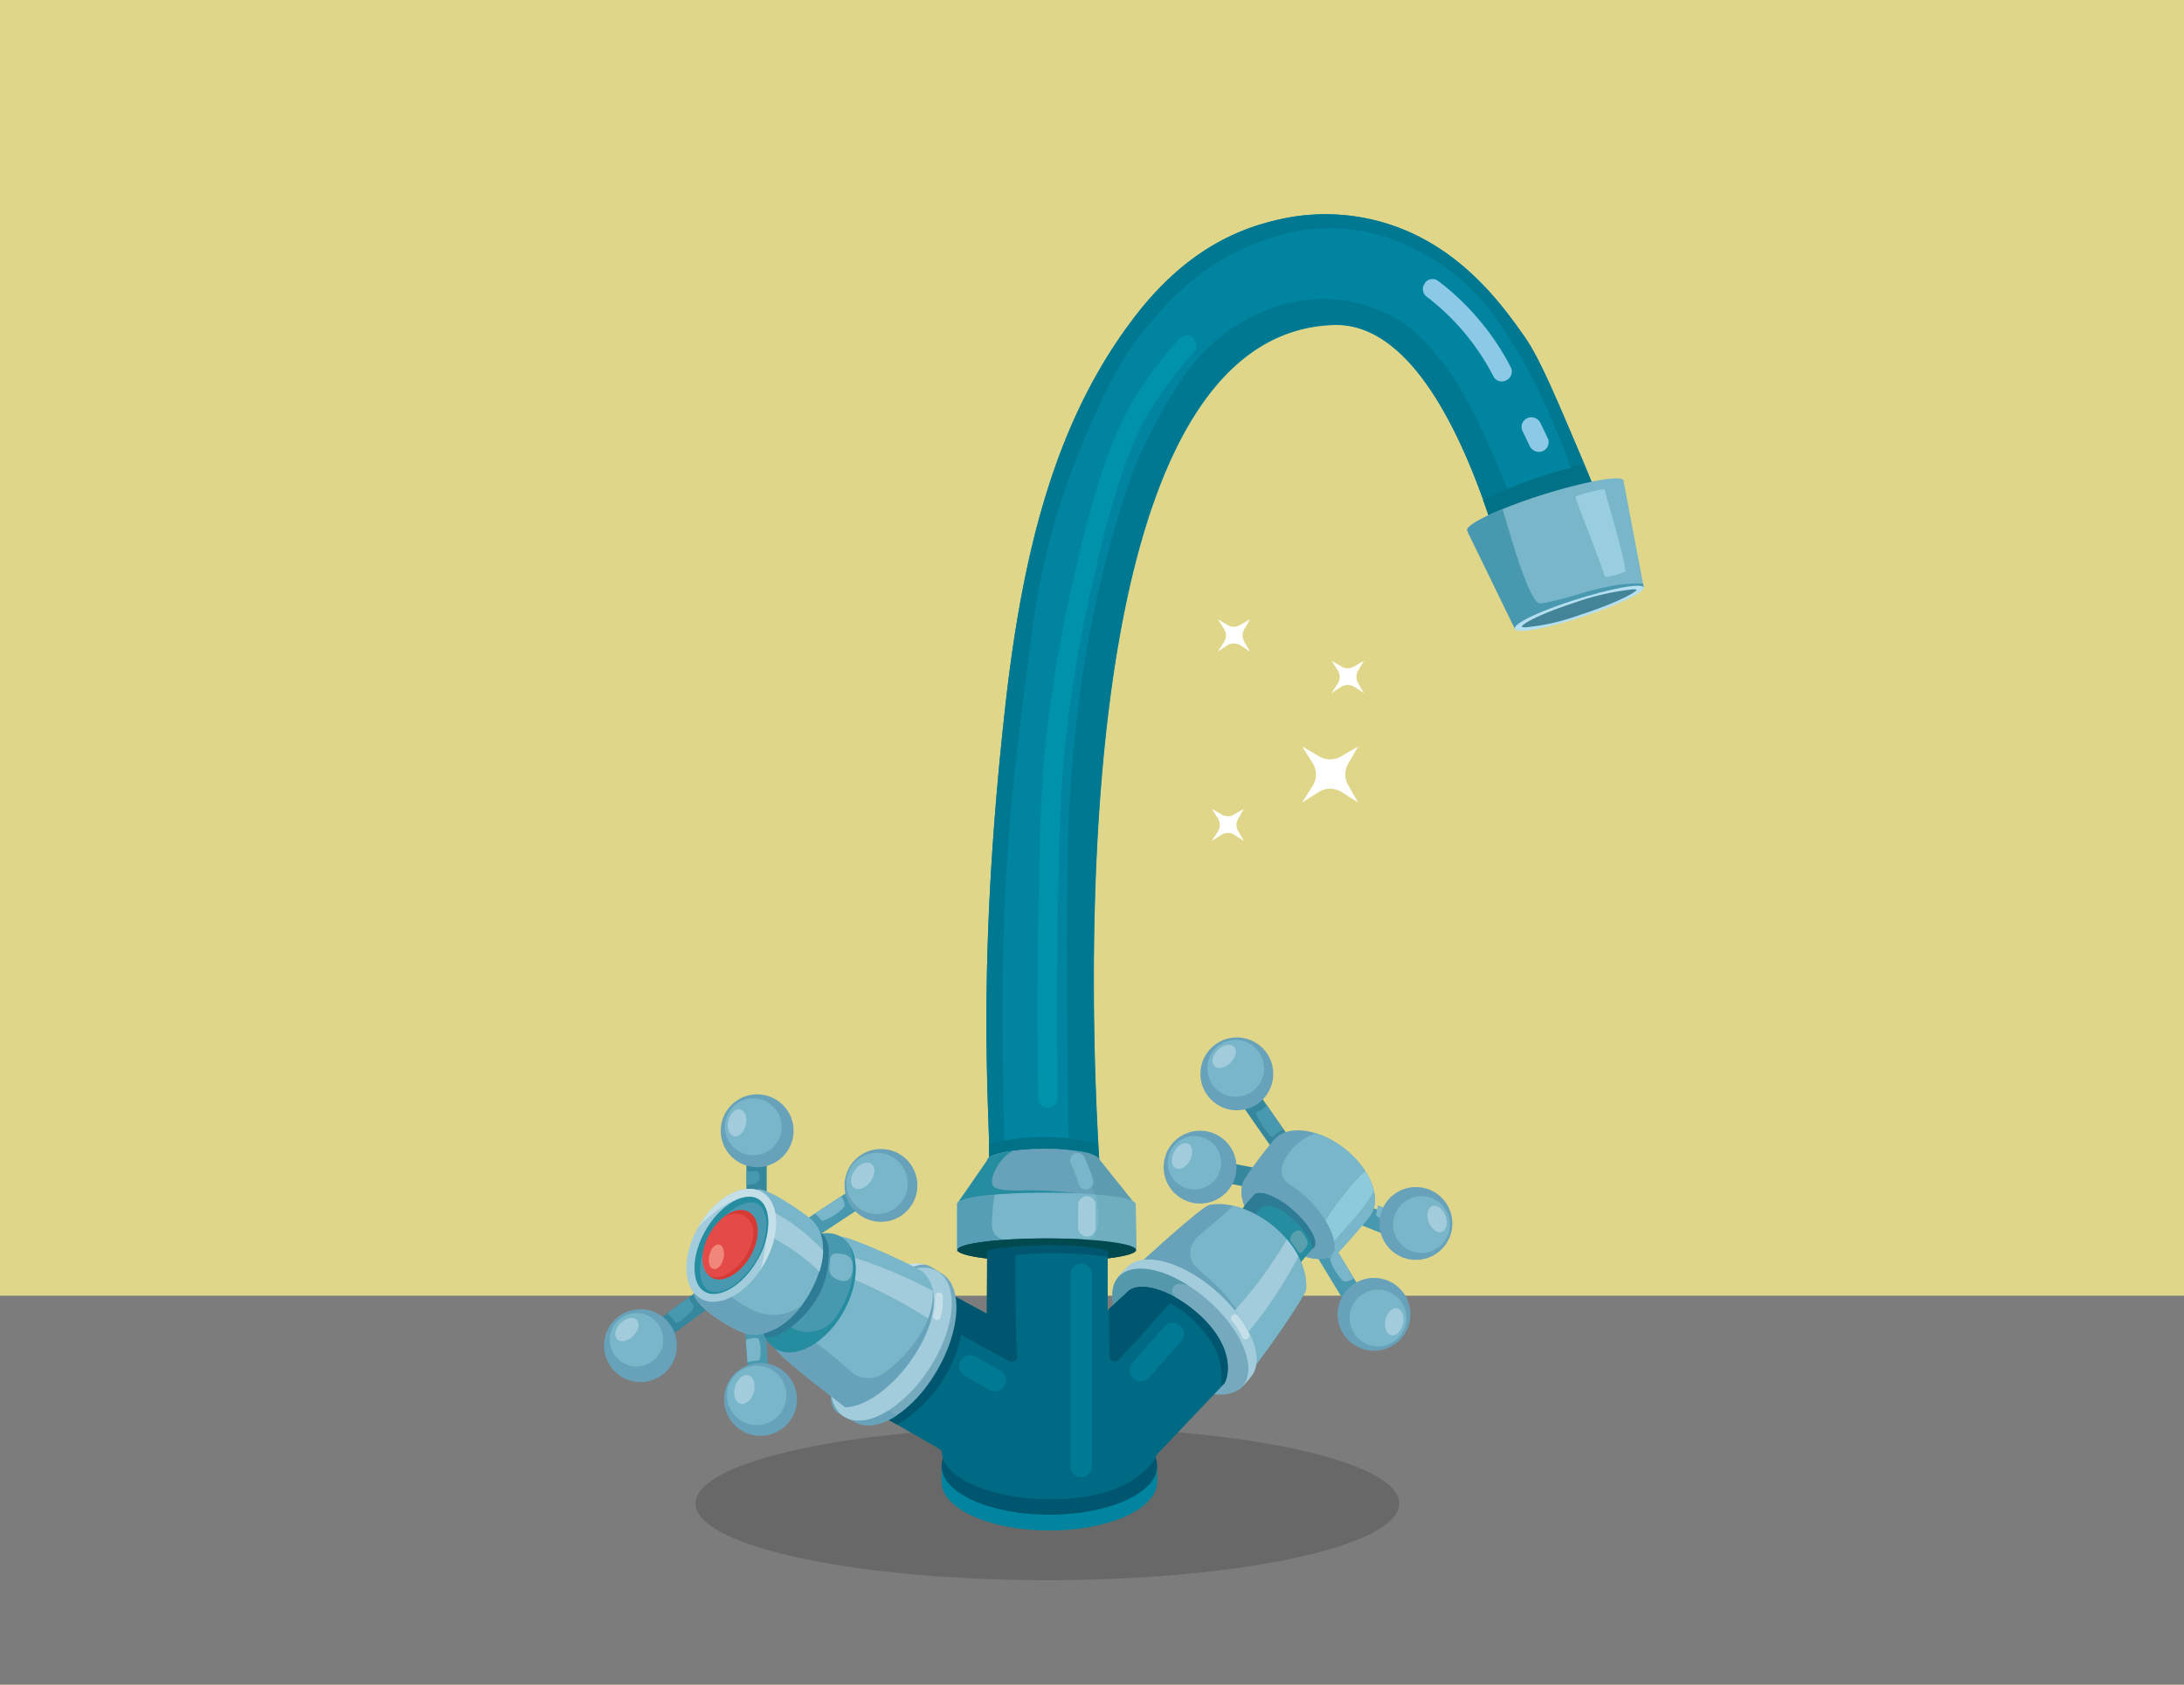 <svg id="Layer_6" data-name="Layer 6" xmlns="http://www.w3.org/2000/svg" viewBox="0 0 350 270"><defs><style>.cls-1{fill:#e0d689;}.cls-2{fill:#7c7c7c;}.cls-3{fill:#686868;}.cls-4{fill:#fff;}.cls-5{fill:#4899b0;}.cls-6{fill:#79b6c9;}.cls-7{fill:#00849f;}.cls-8{fill:#007892;}.cls-9{fill:#007186;}.cls-10{fill:#35879d;}.cls-11{fill:#67a2ba;}.cls-12{fill:#8fc9dc;}.cls-13{fill:#2d7b95;}.cls-14{fill:#258d9f;}.cls-15{fill:#559eb6;}.cls-16{fill:#00494f;}.cls-17{fill:#5c9bb0;}.cls-18{fill:#6eaebf;}.cls-19{fill:#00566e;}.cls-20{fill:#a2ccdb;}.cls-21{fill:#75aabe;}.cls-22{fill:#c5dfe9;}.cls-23{fill:#5498ab;}.cls-24{fill:#006a85;}.cls-25{fill:#e44a47;}.cls-26{fill:#d63a34;}.cls-27{fill:#f0877a;}.cls-28{fill:#b3dff0;}.cls-29{fill:#448498;}.cls-30{fill:#98cedf;}.cls-31{fill:#007994;}.cls-32{fill:#59a0ae;}.cls-33{fill:#8cc9e7;}.cls-34{fill:#0092aa;}</style></defs><rect class="cls-1" width="350" height="270"/><rect class="cls-2" y="207.67" width="350" height="62.33"/><ellipse class="cls-3" cx="167.85" cy="240.97" rx="56.39" ry="12.29"/><path class="cls-4" d="M200.32,99.27l-1.61.92a1.92,1.92,0,0,1-1.94,0l-1.6-.92,1,1.54a1.94,1.94,0,0,1,0,2.07l-1,1.54,1.53-1a2,2,0,0,1,2.08,0l1.54,1-.93-1.6a2,2,0,0,1,0-1.94Z"/><path class="cls-4" d="M218.56,105.91l-1.61.93a1.92,1.92,0,0,1-1.94,0l-1.61-.93,1,1.54a2,2,0,0,1,0,2.08l-1,1.54,1.54-1a2,2,0,0,1,2.08,0l1.54,1-.93-1.61a2,2,0,0,1,0-1.94Z"/><path class="cls-4" d="M199.34,129.63l-1.6.93a1.92,1.92,0,0,1-1.94,0l-1.61-.93,1,1.54a2,2,0,0,1,0,2.08l-1,1.54,1.54-1a2,2,0,0,1,2.08,0l1.53,1-.92-1.61a1.92,1.92,0,0,1,0-1.94Z"/><path class="cls-4" d="M217.65,119.64l-2.8,1.62a3.4,3.4,0,0,1-3.38,0l-2.8-1.62,1.7,2.68a3.38,3.38,0,0,1,0,3.62l-1.7,2.68,2.68-1.69a3.38,3.38,0,0,1,3.62,0l2.68,1.69-1.61-2.8a3.4,3.4,0,0,1,0-3.38Z"/><rect class="cls-5" x="212.54" y="196.15" width="3.25" height="14.48" rx="1.59" transform="translate(-74.45 140.66) rotate(-31.26)"/><path class="cls-6" d="M213.58,201.3c-.24.19-.38.27-.44.46a8.35,8.35,0,0,0,2.08,3.55c.16.07.7.25,1.74-.41l-2.61-4.31A6.48,6.48,0,0,1,213.58,201.3Z"/><path class="cls-7" d="M244.27,53.89c-3.67-5.19-10.89-15.41-24-18.61A33.37,33.37,0,0,0,205.79,35c-4.92,1.06-14.45,3.5-23.72,15.48-12.19,15.75-18,35.79-21,63.05-6.14,55.21-.37,76.45-3.53,77.08-6.3,1.26,16.06,4.32,19,.49,0,0-11.72-137.26,37.13-139,17.33-.63,25.89,34.79,27.12,37,3.84,6.91,15.21,6.53,18,3.32,1-1.1,1.35-3.15-5-18.29C249,62.82,246.6,57.19,244.27,53.89Z"/><path class="cls-8" d="M224.32,51.39a23.66,23.66,0,0,0-12-3.47A25.39,25.39,0,0,0,198.47,52c-6.73,4.08-9.95,9.77-13.25,15.77C181.58,74.41,180,79.74,178,87a178,178,0,0,0-5.36,27.75,226.64,226.64,0,0,0-1.58,24c-.16,11.26-.07,29.89.34,54,2.42-.23,4.37-.76,5.1-1.72,0,0-11.72-137.26,37.13-139,17.33-.63,25.89,34.79,27.12,37a10.71,10.71,0,0,0,6.5,4.88c-3.12-9.15-9.82-27.8-15.64-35.28C227.75,53.71,225.62,52.2,224.32,51.39Z"/><path class="cls-8" d="M244.27,53.89c-3.67-5.19-10.89-15.41-24-18.61A33.37,33.37,0,0,0,205.79,35c-4.92,1.06-14.45,3.5-23.72,15.48-12.19,15.75-18,35.79-21,63.05-6.14,55.21-.37,76.45-3.53,77.08-2.65.53-.22,1.38,3.7,1.9-.31-9.58-.53-19.31-.57-28.19,0-11.46.22-20.55,1-30.27.71-9.5,1.68-17.07,2.52-23.65,1.26-9.84,1.89-14.76,3.16-20.19a117.42,117.42,0,0,1,7.25-21.75c3-6.7,5.1-11.23,9.46-16.4,3.07-3.65,8.82-10.29,18.61-13.56A29.33,29.33,0,0,1,226.85,40a34.28,34.28,0,0,1,11,8.52c10.61,13.3,16,31.93,19.46,44.87a4.8,4.8,0,0,0,1.43-1.06c1-1.1,1.35-3.15-5-18.29C249,62.82,246.6,57.19,244.27,53.89Z"/><path class="cls-9" d="M166.72,182.26a37,37,0,0,0-8.25,1.06c.13,4.77,0,7.05-1,7.25-6.3,1.26,16.06,4.32,19,.49,0,0-.25-2.88-.52-7.82A37.19,37.19,0,0,0,166.72,182.26Z"/><path class="cls-9" d="M245.35,76.93a81.82,81.82,0,0,0-7.69,3.18c1.69,4.69,2.7,8.27,3.06,8.93,3.84,6.91,15.21,6.53,18,3.32,1-1.09,1.34-3.12-4.88-17.91A80.84,80.84,0,0,0,245.35,76.93Z"/><rect class="cls-5" x="221.58" y="189.35" width="3.25" height="14.49" rx="1.59" transform="translate(-41.97 331.32) rotate(-68.3)"/><path class="cls-6" d="M220.62,194.2c-.08.29-.14.44-.07.63a8.38,8.38,0,0,0,3.8,1.56c.18,0,.72-.22,1.14-1.38l-4.69-1.84A6,6,0,0,1,220.62,194.2Z"/><rect class="cls-10" x="201.31" y="172.28" width="3.25" height="15.14" transform="translate(-66.42 148.55) rotate(-34.92)"/><path class="cls-5" d="M201.33,178.24c-.46.18,2.36,4.46,2.68,4a4.28,4.28,0,0,1,1.67-1.21L203,177.1A3.19,3.19,0,0,1,201.33,178.24Z"/><rect class="cls-10" x="197.2" y="180.82" width="3.25" height="15.14" transform="translate(-24.01 347.66) rotate(-79.01)"/><path class="cls-11" d="M215.57,184.18c-4.25-3.4-9.39-4-11.48-1.42a77.58,77.58,0,0,0-4.7,6.27c-1.18,2.44-.12,5.83,4.19,9.28s8.57,4.4,10.85,2.44c.63-.54,4.84-5.43,5-5.68C221.56,192.46,219.82,187.58,215.57,184.18Z"/><path class="cls-6" d="M215.57,184.18a14.59,14.59,0,0,0-4.66-2.54,8.79,8.79,0,0,0-4.14,2.93c-.51.68-1.71,2.26-1.26,3.78.31,1.06,1.25,1.52,2.1,2.1,3,2,5.9,6,6.24,8.79.07.57-.76,1.07-1.08,2.35a4,4,0,0,0,1.66-.84c.63-.54,4.84-5.43,5-5.68C221.56,192.46,219.82,187.58,215.57,184.18Z"/><path class="cls-6" d="M215.57,184.18a14.59,14.59,0,0,0-4.66-2.54,8.79,8.79,0,0,0-4.14,2.93c-.51.68-1.71,2.26-1.26,3.78.31,1.06,1.25,1.52,2.1,2.1a17.84,17.84,0,0,1,4.85,5.24h0c.74-1.71,5.62-7.77,6.38-7.89A14.84,14.84,0,0,0,215.57,184.18Z"/><path class="cls-12" d="M212.46,195.68h0a13.18,13.18,0,0,1,.63,1.17h0a6.1,6.1,0,0,1,.49,1.22,7,7,0,0,1,.22.9c.59-.89,4.91-5.17,6.37-8.12a10.56,10.56,0,0,0-1.34-3.08C218.08,187.91,213.2,194,212.46,195.68Z"/><path class="cls-11" d="M208.78,192.29c-3.77-3.16-8-4.37-9.37-2.7s.52,5.59,4.3,8.75,8.39,4.39,9.79,2.71S212.55,195.45,208.78,192.29Z"/><path class="cls-13" d="M207.25,194c-2.64-2.32-5.47-3.42-6.31-2.46l-1.11,1.27c-.29,1.26,2.52,3.05,4.36,4.67s4.45,4.32,5.37,3.42a11.37,11.37,0,0,0,.94-1C211.34,198.94,209.89,196.29,207.25,194Z"/><path class="cls-14" d="M206.59,194.87c-2.64-2.32-5.92-3.05-6.76-2.09a10.86,10.86,0,0,0-1.07,1.54c-.22,1.19,2.33,2.09,4.32,4.4s-1.87,13,5.44,3.56l1.58-1.95C210.94,199.37,209.23,197.19,206.59,194.87Z"/><path class="cls-13" d="M207.25,194a10.71,10.71,0,0,0-3.56-2.29h0c-.16,0-.31-.18-.46-.23h0l-.41-.14h0l-.35-.08h-1.05l-.18.08h-.06l-.19.16-1.11,1.27a10.86,10.86,0,0,0-1.07,1.54c-.14.73.77,1.35,2,2.25a4.59,4.59,0,0,1,.89-2.62c1.16-1.52,3.7-.21,5,.92,1.9,1.67,3.47,3.62,3.66,5.33l.25-.27C211.34,199,209.89,196.33,207.25,194Z"/><rect class="cls-5" x="126.19" y="192.96" width="14.48" height="3.25" rx="1.59" transform="translate(-85.05 105.51) rotate(-33.38)"/><circle class="cls-11" cx="141.18" cy="189.99" r="5.84"/><circle class="cls-6" cx="140.55" cy="189.67" r="4.91"/><path class="cls-6" d="M130.61,194.49a6.55,6.55,0,0,1,.74.75c.19.23.28.37.47.42a8.49,8.49,0,0,0,3.47-2.21c.07-.17.23-.71-.48-1.73Z"/><path class="cls-11" d="M167.4,184.14c-5.09,0-9.22.84-9.22,1.86l-4.58,6.59h28l-5.46-6.84C175.61,184.84,172.49,184.14,167.4,184.14Z"/><path class="cls-6" d="M167.66,191.11c-7.86,0-14.29.79-14.29,1.8v7.64h28.7L182,193C182,192,175.52,191.11,167.66,191.11Z"/><polygon class="cls-11" points="181.54 192.62 181.54 192.62 176.08 185.78 176.08 185.78 176.08 185.78 181.54 192.62"/><path class="cls-15" d="M159,195a34.37,34.37,0,0,1,.39-3.5c-3.62.32-6,.85-6,1.46v7.64l7.49-1.84C159.05,198.18,158.85,197,159,195Z"/><path class="cls-11" d="M173.88,184.69l.3.08Z"/><path class="cls-11" d="M173.82,184.68c-.36-.08-.75-.15-1.19-.22C173.07,184.53,173.46,184.6,173.82,184.68Z"/><path class="cls-11" d="M175.83,185.42v.05C175.83,185.52,175.85,185.44,175.83,185.42Z"/><path class="cls-11" d="M175.21,185.1l.14.06Z"/><path class="cls-11" d="M174.74,184.93l.3.1Z"/><path class="cls-11" d="M174.31,184.8l.25.07Z"/><path class="cls-11" d="M172.29,187.2a20.42,20.42,0,0,0-1.19-2.91c-1.08-.1-2.31-.15-3.7-.15-5.09,0-9.22.88-9.22,1.89l-4.58,6.63h0c1.19-.94,7.06-1.51,14.06-1.51,2,0,3.84,0,5.55.12a2.74,2.74,0,0,0-.08-.5A22,22,0,0,0,172.29,187.2Z"/><path class="cls-11" d="M172.58,184.46c-.45-.07-.94-.13-1.47-.17C171.64,184.33,172.13,184.39,172.58,184.46Z"/><path class="cls-16" d="M153.54,200.55c.82.92,6.87,1.63,14.22,1.63s13.4-.71,14.21-1.63Z"/><path class="cls-6" d="M174.56,184.87l.18.06Z"/><path class="cls-6" d="M175.61,185.29l.22.13Z"/><path class="cls-6" d="M176.06,185.62a.61.61,0,0,1,.12.16A.61.61,0,0,0,176.06,185.62Z"/><path class="cls-6" d="M175,185l.17.07Z"/><path class="cls-6" d="M175.88,185.47a.69.69,0,0,1,.13.11A.69.69,0,0,0,175.88,185.47Z"/><path class="cls-6" d="M175.35,185.16l.17.08Z"/><path class="cls-17" d="M176.08,185.78a.24.24,0,0,0-.07-.16h0l-.12-.11,0,0-.21-.13h-.09l-.18-.08-.13-.06L175,185l-.3-.1-.18-.06-.25-.07h-.13l-.3-.08h-.06c-.36-.08-.75-.15-1.19-.22h0c-.45-.07,2.91,6.81,2.93,7,4.29.47,5.11.6,6.08,1.18l-5.51-6.84Z"/><path class="cls-18" d="M181.93,192.89h0v-.08h0a1.24,1.24,0,0,0-.23-.17c-1-.58-1.85-.84-6.13-1.18.06.41,1.8,7.44-1.83,7.21,4.95.29,8.39.94,8.39,1.68L182,193A.26.26,0,0,0,181.93,192.89Z"/><path class="cls-7" d="M168.17,229.69c-8.11,0-15.43,1.88-17.28,5.28v2.53c0,4.31,7.73,7.8,17.28,7.8s17.28-3.49,17.28-7.8V235C183.74,231.48,176.42,229.69,168.17,229.69Z"/><ellipse class="cls-19" cx="168.17" cy="234.97" rx="17.28" ry="7.8"/><path class="cls-6" d="M246.61,79.48C240,81.62,234.83,84.11,235.13,85a.4.4,0,0,0,.22.22h-.14l7.54,15.48,20.66-6.64L260.17,77C259.87,76,253.25,77.35,246.61,79.48Z"/><path class="cls-11" d="M193.86,193.1c-1.33.24-11.47,9.61-11.47,9.61-1.53,8,10.67,22.29,17.63,17.43,1.14-.8,9.26-12.37,9.31-13.58C209.69,199.11,200.29,191.92,193.86,193.1Z"/><path class="cls-6" d="M197.63,193.25c-1.08,1-2,1.81-2.63,2.36-2.68,2.29-4,3.1-4.21,4.73a3.54,3.54,0,0,0,.32,2c.45.89,3.27,3,4.62,4.52s2.23,2.66,2.63,3.21c1.79,2.46,2.42,6.28,2.93,8.64,2.72-3.52,8-11.2,8-12.14C209.62,200.48,203.41,194.58,197.63,193.25Z"/><path class="cls-20" d="M194.9,206.92c-5.5-4.83-11.94-6.49-14.38-3.71-.3.35-1.16,1-1.31,1.5-1.08,3.11,2,8,6.86,12.27s9.68,7.1,12.63,5.62a13.18,13.18,0,0,0,1.75-1.91C202.88,217.91,200.4,211.74,194.9,206.92Z"/><ellipse class="cls-21" cx="189.17" cy="213.42" rx="6.7" ry="13.25" transform="translate(-96.02 214.88) rotate(-48.74)"/><ellipse class="cls-16" cx="167.76" cy="200.33" rx="14.31" ry="1.85"/><path class="cls-22" d="M149.27,203.17a4.81,4.81,0,0,0-3.74-.5,14.25,14.25,0,0,1,3.21,5.46,15.9,15.9,0,0,1-.3,9.53C152,211.57,152.45,205.24,149.27,203.17Z"/><path class="cls-23" d="M188.93,217.57c-.49-1,3.73-7.21-.11-9.39-.71-.4-1.29-1.13-.77-1.93s1.85-.45,2.43-.17c-5-3.27-9.45-3.45-11.27-1.37-2.44,2.78,0,8.94,5.54,13.77,3.27,2.87,6.88,4.62,9.77,5A14.22,14.22,0,0,1,188.93,217.57Z"/><path class="cls-6" d="M181.87,192.8v0Z"/><path class="cls-6" d="M181.93,192.89v0Z"/><path class="cls-6" d="M181.87,192.79a.76.76,0,0,0-.23-.17A1.24,1.24,0,0,1,181.87,192.79Z"/><path class="cls-16" d="M153.45,200.33a.31.31,0,0,0,.09.22h20.09c0-.66,0-1.29.05-1.9-1.8-.1-3.81-.16-5.92-.16C159.85,198.49,153.45,199.31,153.45,200.33Z"/><path class="cls-6" d="M182.07,200.55v-.22a.37.37,0,0,1-.1.22Z"/><path class="cls-24" d="M168.25,199.59c-4.84,0-10.07.62-10.07,1.09v33.1a.9.9,0,0,0,.9.9h17.54a.9.9,0,0,0,.9-.9v-33.1C177.52,200.21,173.19,199.59,168.25,199.59Z"/><path class="cls-24" d="M180.54,207.2,170,216.94l-26.83-14.49L132.58,222s18.31,10.3,18.31,10.49c0,4.31,7.73,7.75,17.28,7.8,14.53.09,17.28-7.22,17.28-7.22l10.7-11.27c.54-.57,2.11-5.17-3.47-10.6C188.36,207,182.56,204.91,180.54,207.2Z"/><path class="cls-19" d="M180.54,207.2l-2.82,2.58.08,7.58a.86.86,0,0,0,1.48.58c1.71-1.82,4.86-5.23,9-10.05C185.08,206.1,181.92,205.63,180.54,207.2Z"/><path class="cls-19" d="M180.54,207.2l-.17.15a14.46,14.46,0,0,1,10.69,4.08c4.67,4.48,4.74,7.56,4.74,10.69l.34-.36c.55-.57,2.12-5.17-3.46-10.6C188.36,207,182.56,204.91,180.54,207.2Z"/><path class="cls-19" d="M163,217c-.35-4.18-.27-17.11-.27-17.11s-4,0-4.52.77l-.08,9.9-15-8.13-2.4,4.45c6.11,3.1,16.4,8.77,21,11.29a.94.94,0,0,0,1.24-.48A.91.91,0,0,0,163,217Z"/><rect class="cls-10" x="100.92" y="209.72" width="15.14" height="3.25" transform="translate(-103.88 104.87) rotate(-36.2)"/><circle class="cls-11" cx="102.64" cy="215.67" r="5.84"/><circle class="cls-6" cx="102.01" cy="214.73" r="4.28"/><path class="cls-5" d="M110.75,208.69a3.09,3.09,0,0,1-.33-.77l-3.49,2.56a4.92,4.92,0,0,1,.66.63c.39.46.47.76.79.84s.73-.22,1.42-.84c.84-.75,1.43-1.3,1.32-1.84C111.07,209.06,111,209,110.75,208.69Z"/><path class="cls-5" d="M120.73,208.93a1.62,1.62,0,0,0-1.5,1.73h0l.91,12.77a1.62,1.62,0,1,0,3.24-.23h0l-.91-12.77A1.63,1.63,0,0,0,120.73,208.93Z"/><path class="cls-6" d="M121.37,214.46a3.68,3.68,0,0,0-1.85.31l.26,3.57a6.26,6.26,0,0,1,1.67-.26C122.13,218.08,122,214.64,121.37,214.46Z"/><path class="cls-19" d="M143.12,202.45,132.58,222s6.06,3.41,11.2,6.34a22.14,22.14,0,0,0,10.73-19.7Z"/><path class="cls-21" d="M150.87,204.07c-.65-.37-2-1.41-2.74-1.4-3.42,0-7.33,4.36-10.42,9.72s-5.77,10.59-4,13.53c.38.61,2.74,1.69,3.33,2,3.46,2,9.36-1.73,13.17-8.33S154.33,206.07,150.87,204.07Z"/><path class="cls-11" d="M138.24,222.62c-1.35-1.36-2.63-2.68-3.82-3.92-1.25,2.92-1.75,5.46-.67,7.22.38.61,2.74,1.69,3.33,2,1.78,1,4.21.53,6.67-1.09-.51-.27-1-.59-1.57-.94A23.29,23.29,0,0,1,138.24,222.62Z"/><ellipse class="cls-20" cx="142.8" cy="215.41" rx="13.85" ry="7.27" transform="translate(-115.64 216.88) rotate(-56.78)"/><path class="cls-6" d="M134.72,198.2c-6.89,1.35-12.8,11.8-10.39,18,.5,1.28,11.18,9.35,11.18,9.35,7.61-.28,18.38-15.74,12.48-21.62C147,203,135.84,198,134.72,198.2Z"/><path class="cls-20" d="M139.51,202.46a74.45,74.45,0,0,0-8.65-2.53,14.79,14.79,0,0,0-2.47,2.21,73.09,73.09,0,0,1,10.06,3.62,75.56,75.56,0,0,1,10.75,5.86,10.44,10.44,0,0,0,.35-4.68A73.86,73.86,0,0,0,139.51,202.46Z"/><path class="cls-20" d="M201.63,205.52c-1.15,1.52-2.57,3.18-3.74,4.5l.56.72a21.69,21.69,0,0,1,1.67,2.67,72.38,72.38,0,0,0,4.48-6.1,63,63,0,0,0,3.47-5.95,14.15,14.15,0,0,0-1.84-2.7A75.28,75.28,0,0,1,201.63,205.52Z"/><path class="cls-11" d="M141.35,220.27a4.27,4.27,0,0,1-5.17-.58c-2.74-2.59-5.73-4.51-12-9.93a10.61,10.61,0,0,0,.1,6.43c.5,1.28,11.18,9.35,11.18,9.35,6.58-.24,15.53-11.85,14-18.78C150,213,143.69,218.82,141.35,220.27Z"/><ellipse class="cls-5" cx="129.54" cy="207.19" rx="10.39" ry="6.4" transform="translate(-114.67 215.78) rotate(-60)"/><path class="cls-14" d="M136.66,204.57a16.29,16.29,0,0,1-1.58,4.65c-.82,1.52-1.64,3-3.39,3.78a5.67,5.67,0,0,1-3.15.4c-3-.52-4.66-3.58-5.52-5.21a9.22,9.22,0,0,1-.47-1c-1.23,3.91-.62,7.58,1.78,9,3.06,1.77,7.87-.83,10.74-5.8,2.25-3.89,2.64-8.09,1.22-10.58A12,12,0,0,1,136.66,204.57Z"/><path class="cls-13" d="M131.71,197.71c-2.67.43-5.69,2.76-7.72,6.29-2.19,3.78-2.62,7.85-1.35,10.36a5.11,5.11,0,0,0,2.34-.5,13.85,13.85,0,0,0,3.43-2.61,14.93,14.93,0,0,0,2.9-3.85,14.18,14.18,0,0,0,1.5-6.55,4.32,4.32,0,0,0-.59-2.58A3,3,0,0,0,131.71,197.71Z"/><rect class="cls-10" x="119.62" y="180.81" width="3.25" height="15.14"/><path class="cls-6" d="M129.83,195.28c-1-.84-7.11-5.24-8.63-4.6-2.23.95-.08,7.79-1.83,10.8-1.47,2.55-8.16,3.51-8.17,5.72s6,5.74,8,6.44c3.12,1.07,7.54-1.13,10.46-6.2S132.67,197.59,129.83,195.28Z"/><circle class="cls-11" cx="121.34" cy="181.23" r="5.84"/><circle class="cls-6" cx="120.72" cy="180.6" r="4.55"/><circle class="cls-11" cx="121.88" cy="224.29" r="5.84"/><circle class="cls-6" cx="121.26" cy="223.65" r="4.76" transform="translate(-78.57 66.2) rotate(-23.3)"/><path class="cls-11" d="M120.24,209.78a20.41,20.41,0,0,1-6.23-5c-1.55.72-2.81,1.44-2.81,2.4,0,2.19,6,5.74,8,6.44,2.72.93,6.44-.63,9.29-4.42a7.36,7.36,0,0,1-3.37,1.47A8.26,8.26,0,0,1,120.24,209.78Z"/><ellipse class="cls-20" cx="119.3" cy="222.71" rx="2.37" ry="1.56" transform="translate(-127.5 276.77) rotate(-74.18)"/><path class="cls-20" d="M137,187.53c-.78,1.05-.84,2.32-.15,2.83s1.88.07,2.66-1,.83-2.31.14-2.82S137.75,186.48,137,187.53Z"/><path class="cls-20" d="M126.42,195.74a31.12,31.12,0,0,0-6.23-3.21,33.18,33.18,0,0,0-.06,4.23,31.34,31.34,0,0,1,8.08,4.39,28.24,28.24,0,0,1,3.1,2.68,12.27,12.27,0,0,0,.61-3.39A30.46,30.46,0,0,0,126.42,195.74Z"/><ellipse class="cls-20" cx="117.2" cy="199.6" rx="9.85" ry="6.06" transform="translate(-114.26 201.29) rotate(-60)"/><path class="cls-22" d="M122.12,191.06c-2.9-1.67-7.46.79-10.18,5.5l-.1.18c3.5-3.72,7.17-5.52,9-4.55s2.72,5.49,1.07,11.23c.17-.26.33-.52.49-.8C125.17,197.91,125,192.74,122.12,191.06Z"/><path class="cls-14" d="M121.49,192.15a2.78,2.78,0,0,0-1.41-.35c-2.32,0-5.21,2.22-7,5.39-2.32,4-2.38,8.54-.13,9.84a2.79,2.79,0,0,0,1.41.36c2.31,0,5.21-2.22,7-5.4a12.08,12.08,0,0,0,1.78-6.25C123.1,194.74,122.85,192.94,121.49,192.15Z"/><path class="cls-5" d="M121.49,193a2.12,2.12,0,0,0-1.1-.28c-2.06,0-4.8,2.14-6.49,5.08-2.12,3.67-2.29,7.87-.37,9a2.14,2.14,0,0,0,1.1.27c2.06,0,4.79-2.13,6.49-5.08a11.36,11.36,0,0,0,1.69-5.92C122.79,195.2,122.59,193.65,121.49,193Z"/><path class="cls-25" d="M120,194.27c-1.77-1-4.56.48-6.23,3.37s-1.57,6.05.2,7.08,4.57-.48,6.23-3.37S121.82,195.3,120,194.27Z"/><path class="cls-26" d="M120,194.27c-.66-.38-2.06-.76-4,.8,2.12-1.13,3.34-.25,3.72.09,2.09,1.86.54,5.57-1.2,7.44-2.09,2.22-3.81,2.45-5,1.73,1.86,1.87,5.11-.17,6.73-3S121.82,195.3,120,194.27Z"/><path class="cls-22" d="M150.4,207.13h0a.62.62,0,0,0-.54.66v.78a9.24,9.24,0,0,1-.33,2.22.63.63,0,0,0,.4.76.65.65,0,0,0,.81-.4v0a10.24,10.24,0,0,0,.37-2.53c0-.3,0-.59,0-.89a.62.62,0,0,0-.68-.57Z"/><path class="cls-22" d="M198.89,211.53c-.18-.24-.36-.47-.56-.69a.63.63,0,0,0-.89,0l0,0h0a.63.63,0,0,0,0,.85c.17.2.34.4.49.61a9,9,0,0,1,1.09,2,.63.63,0,0,0,1.18-.43v0A10.12,10.12,0,0,0,198.89,211.53Z"/><path class="cls-6" d="M136.08,201.44A2.28,2.28,0,0,0,135,201c-.45-.09-1.33-.26-1.69.16s-.26.65-.36,1.68a2.17,2.17,0,0,0,.1,1.26c.26.8,2.49,1.87,3.21.68C136.71,204,136.92,202.12,136.08,201.44Z"/><path class="cls-27" d="M115.27,199.46c-.62-.15-1.34.61-1.59,1.69s0,2.08.67,2.23,1.34-.61,1.59-1.69S115.9,199.61,115.27,199.46Z"/><path class="cls-20" d="M99.44,212.07c-.86.87-1.1,2-.54,2.58s1.72.33,2.58-.54,1.1-2,.54-2.58S100.3,211.21,99.44,212.07Z"/><circle class="cls-11" cx="192.32" cy="187.06" r="5.84"/><path class="cls-6" d="M190.1,182.29a4.28,4.28,0,1,0,5.39,2.75h0A4.28,4.28,0,0,0,190.1,182.29Z"/><path class="cls-20" d="M190.44,183.32c-.71-.36-1.73.22-2.29,1.31s-.43,2.26.28,2.62,1.74-.22,2.29-1.31S191.15,183.68,190.44,183.32Z"/><path class="cls-20" d="M118.62,177.82c-.77-.19-1.63.63-1.91,1.81s.13,2.3.9,2.48,1.63-.63,1.91-1.81S119.4,178,118.62,177.82Z"/><circle class="cls-11" cx="198.21" cy="172.11" r="5.84"/><circle class="cls-6" cx="198.03" cy="171.23" r="4.55"/><path class="cls-20" d="M195.17,168.27c-.87.85-1.12,2-.57,2.58s1.72.34,2.59-.51,1.13-2,.57-2.58S196.05,167.42,195.17,168.27Z"/><circle class="cls-11" cx="226.91" cy="196.09" r="5.84"/><circle class="cls-6" cx="227.8" cy="196.27" r="4.55"/><path class="cls-20" d="M229.53,193.3c-.75.28-1,1.43-.58,2.57s1.39,1.84,2.13,1.56,1-1.44.57-2.58S230.27,193,229.53,193.3Z"/><circle class="cls-11" cx="220.19" cy="210.65" r="5.84"/><circle class="cls-6" cx="220.84" cy="211.25" r="4.55"/><path class="cls-20" d="M223.92,209.7c-.78-.18-1.63.65-1.89,1.84s.15,2.29.93,2.47,1.62-.66,1.89-1.85S224.7,209.87,223.92,209.7Z"/><path class="cls-5" d="M121.36,187.72c-.24-.14-.46,0-.94.05a2.35,2.35,0,0,1-.79-.1v2.23a4.15,4.15,0,0,0,.79-.08,1.59,1.59,0,0,0,1.1-.52A1.21,1.21,0,0,0,121.36,187.72Z"/><path class="cls-5" d="M258.59,93.85a52.79,52.79,0,0,0-5.25,1.27c-.9.27-2.5.78-4.73,1.26a7.7,7.7,0,0,1-1.9.31c-1.8-.41-4.89-11.71-5.91-15.1-3.58,1.47-5.88,2.82-5.67,3.45a.4.4,0,0,0,.22.22h-.14l7.54,15.48,20.66-6.64-.1-.56A21.34,21.34,0,0,0,258.59,93.85Z"/><path class="cls-28" d="M252.17,96.21c-5.95,1.92-9.67,3.81-9.42,4.58s4.37.14,10.33-1.77,10.58-4.1,10.33-4.87S258.13,94.3,252.17,96.21Z"/><path class="cls-29" d="M252.33,96.59c-6.09,2-8.33,3.43-8.48,3.85a1.51,1.51,0,0,0,.7.1A35,35,0,0,0,253,98.62c5.59-1.8,8.95-3.52,9.3-4.1a1.57,1.57,0,0,0-.57-.07A40.94,40.94,0,0,0,252.33,96.59Z"/><path class="cls-30" d="M252.47,79.69c.14.71,4.36,11.22,4.65,12.53.16.71,3.39-.63,3.39-.63-.43-3.2-2.52-10-3.39-13.16C257.07,78.24,252.4,79.36,252.47,79.69Z"/><path class="cls-14" d="M160.78,190.69c-1.23-.19-1.47-.41-1.57-.55-.74-1,.46-3.3,1.57-4.49a5.65,5.65,0,0,1,1.59-1.2c-2.53.35-4.19.94-4.19,1.58l-4.58,6.63h0c1.19-.94,7.06-1.51,14.06-1.51,1.78,0,3.47,0,5,.1a70.17,70.17,0,0,0-8.45-.48A18.73,18.73,0,0,1,160.78,190.69Z"/><path class="cls-6" d="M174.12,186.24c-.09-.21-.18-.41-.28-.62a1.2,1.2,0,0,0-2.29.72,1.43,1.43,0,0,0,.13.28l.24.54a22.09,22.09,0,0,1,.94,2.62,1.19,1.19,0,0,0,1.42.83h0a1.19,1.19,0,0,0,.91-1.42s0-.05,0-.07A24.8,24.8,0,0,0,174.12,186.24Z"/><path class="cls-19" d="M168.28,199.59c-4.84,0-10.18.62-10.18,1.09v1.09a62.29,62.29,0,0,1,19.55-.3v-.79C177.65,200.21,173.22,199.59,168.28,199.59Z"/><path class="cls-31" d="M160.4,219.73l-4-2.3a1.79,1.79,0,0,0-2.43.65h0a1.78,1.78,0,0,0,.65,2.43l4,2.3a1.78,1.78,0,0,0,1.78-3.08Z"/><rect class="cls-31" x="179.72" y="214.92" width="11.31" height="3.56" rx="1.7" transform="translate(-99.77 213.14) rotate(-48.74)"/><path class="cls-31" d="M173.28,202.51a1.73,1.73,0,0,0-1.72,1.73v30.53A1.73,1.73,0,1,0,175,235a1.13,1.13,0,0,0,0-.26V204.24A1.75,1.75,0,0,0,173.28,202.51Z"/><path class="cls-32" d="M209.53,199a4.48,4.48,0,0,0-.42-.85c-.34-.54-.56-.88-.89-.94-.66-.13-1.54.84-1.42,1.5,0,.28.2.47.6,1,.56.73.58,1,.87,1.07s.36,0,.68-.41S209.65,199.6,209.53,199Z"/><path class="cls-6" d="M213.09,196.86a10.92,10.92,0,0,1,.5,1.23,3.33,3.33,0,0,0-.49-1.22Z"/><path class="cls-20" d="M174.18,191.72a1.4,1.4,0,0,0-1.4,1.4v3.66a1.4,1.4,0,1,0,2.8,0v-3.66a1.4,1.4,0,0,0-1.4-1.4Z"/><rect class="cls-33" x="244.44" y="66.74" width="3.15" height="5.83" rx="1.52" transform="translate(-5.92 113.31) rotate(-25.64)"/><path class="cls-33" d="M237.08,51.32a40.11,40.11,0,0,0-6.6-6.29,1.52,1.52,0,0,0-2.12.29l0,.06-.06.09a1.52,1.52,0,0,0,.33,2.08,37.76,37.76,0,0,1,10.68,12.74,1.51,1.51,0,0,0,2,.7l.1-.05a1.53,1.53,0,0,0,.74-2l0,0A40.15,40.15,0,0,0,237.08,51.32Z"/><path class="cls-34" d="M191.26,54.2a1.53,1.53,0,0,0-2.16,0l0,0a61.35,61.35,0,0,0-7.55,10.08c-2.16,3.58-5.47,10.4-9.44,28.22a217.5,217.5,0,0,0-4.23,23.91c-1.13,9.57-1.25,17-1.49,30.64-.16,9.56-.17,19.31,0,29a1.52,1.52,0,0,0,1.53,1.49h.1a1.5,1.5,0,0,0,1.49-1.51v0c-.14-9.67-.14-19.39,0-28.92.24-14.5.4-21.29,1.46-30.32a216.63,216.63,0,0,1,4.18-23.6C179.44,73.85,183,67.9,184.19,66a59.14,59.14,0,0,1,7.17-9.57,1.52,1.52,0,0,0-.06-2.12Z"/></svg>